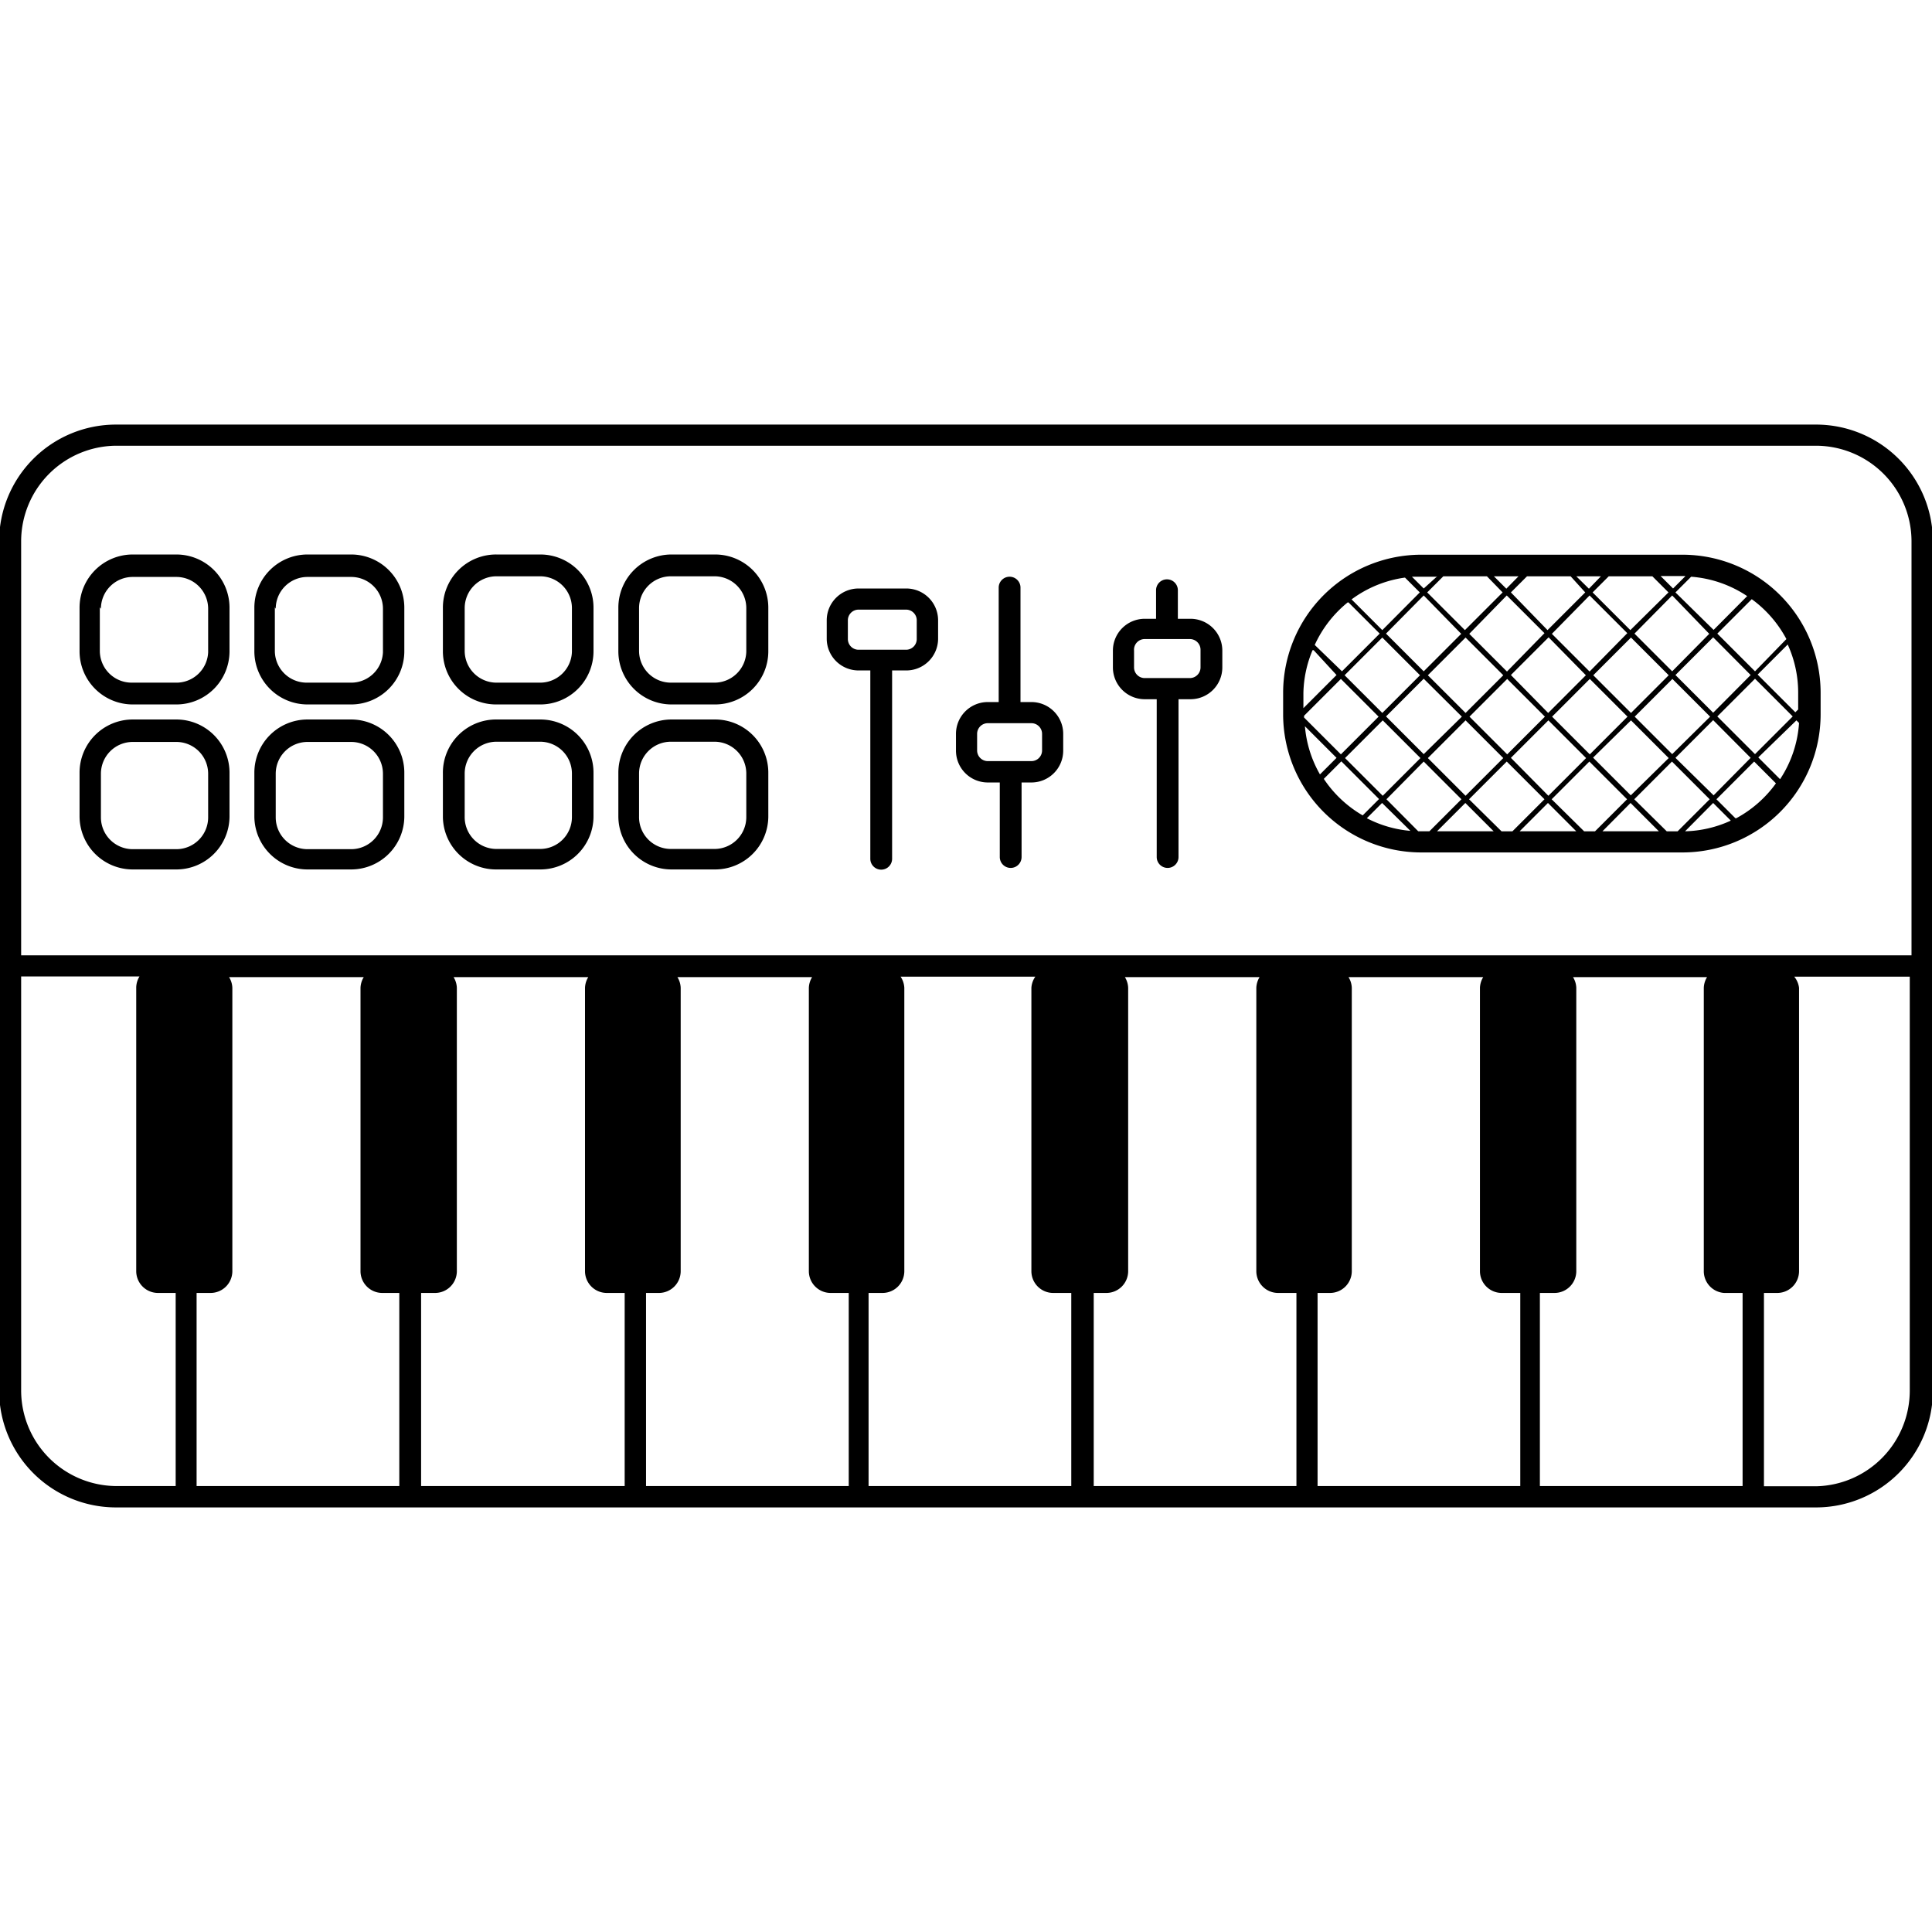 <svg height='300px' width='300px'  fill="#000000" xmlns="http://www.w3.org/2000/svg" data-name="Layer 2" viewBox="0 0 88.64 49.68" x="0px" y="0px"><defs><style>.cls-1{fill:none;}</style></defs><title>Keyboard</title><rect class="cls-1" x="83.08" y="39.23" width="2.44" height="2.44" transform="translate(-9.59 46.3) rotate(-45)"></rect><path class="cls-1" d="M84.3,42.52L83,43.81a5.32,5.32,0,0,0,2.1-.49Z" transform="translate(-5.68 -25.16)"></path><polygon class="cls-1" points="78.45 17.19 76.72 15.46 75 17.19 76.47 18.66 76.97 18.66 78.45 17.19"></polygon><path class="cls-1" d="M83.29,32.14l-0.72.72,1.73,1.73L85.86,33A5.32,5.32,0,0,0,83.29,32.14Z" transform="translate(-5.68 -25.16)"></path><polygon class="cls-1" points="73.84 6.96 73.1 7.7 74.83 9.42 76.55 7.7 75.81 6.96 73.84 6.96"></polygon><rect class="cls-1" x="83.08" y="35.43" width="2.44" height="2.44" transform="translate(-6.9 45.18) rotate(-45)"></rect><polygon class="cls-1" points="74.83 17.36 73.52 18.66 76.13 18.66 74.83 17.36"></polygon><polygon class="cls-1" points="71.03 17.36 69.73 18.66 72.33 18.66 71.03 17.36"></polygon><polygon class="cls-1" points="70.86 17.19 69.13 15.46 67.41 17.19 68.88 18.66 69.38 18.66 70.86 17.19"></polygon><polygon class="cls-1" points="74.65 17.19 72.93 15.46 71.2 17.19 72.67 18.66 73.18 18.66 74.65 17.19"></polygon><polygon class="cls-1" points="65.51 7.7 67.23 9.42 68.96 7.7 68.22 6.96 66.25 6.96 65.51 7.7"></polygon><path class="cls-1" d="M67.71,33.17l1.41,1.41,1.73-1.73-0.68-.68A5.32,5.32,0,0,0,67.71,33.17Z" transform="translate(-5.68 -25.16)"></path><path class="cls-1" d="M65.53,38.51s0,0.05,0,.08l1.69,1.69,1.73-1.73-1.73-1.73Z" transform="translate(-5.68 -25.16)"></path><rect class="cls-1" x="67.89" y="35.43" width="2.44" height="2.44" transform="translate(-11.35 34.45) rotate(-45)"></rect><path class="cls-1" d="M67,40.45L65.55,39a5.31,5.31,0,0,0,.74,2.25Z" transform="translate(-5.68 -25.16)"></path><polygon class="cls-1" points="67.23 17.36 65.93 18.66 68.54 18.66 67.23 17.36"></polygon><polygon class="cls-1" points="69.13 7.52 69.7 6.96 68.56 6.96 69.13 7.52"></polygon><polygon class="cls-1" points="69.3 7.7 71.03 9.42 72.75 7.7 72.02 6.96 70.04 6.96 69.3 7.7"></polygon><rect class="cls-1" x="69.79" y="33.53" width="2.44" height="2.44" transform="translate(-9.45 35.23) rotate(-45)"></rect><polygon class="cls-1" points="72.93 7.52 73.49 6.96 72.36 6.96 72.93 7.52"></polygon><rect class="cls-1" x="79.28" y="39.23" width="2.44" height="2.44" transform="translate(-10.7 43.61) rotate(-45)"></rect><rect class="cls-1" x="75.49" y="39.23" width="2.44" height="2.44" transform="translate(-11.81 40.93) rotate(-45)"></rect><rect class="cls-1" x="77.38" y="37.33" width="2.44" height="2.44" transform="translate(-9.91 41.71) rotate(-45)"></rect><rect class="cls-1" x="71.69" y="39.23" width="2.44" height="2.44" transform="translate(-12.92 38.24) rotate(-45)"></rect><rect class="cls-1" x="84.98" y="37.33" width="2.44" height="2.44" transform="translate(-7.69 47.08) rotate(-45)"></rect><rect class="cls-1" x="73.59" y="37.33" width="2.44" height="2.44" transform="translate(-11.03 39.03) rotate(-45)"></rect><path class="cls-1" d="M68.94,42.35l-1.73-1.73-0.8.8a5.39,5.39,0,0,0,1.78,1.67Z" transform="translate(-5.68 -25.16)"></path><path class="cls-1" d="M71.26,43.82l1.47-1.47L71,40.62l-1.73,1.73,1.47,1.47h0.51Z" transform="translate(-5.68 -25.16)"></path><path class="cls-1" d="M88.21,38.84l-0.12-.12-1.73,1.73,1,1A5.32,5.32,0,0,0,88.21,38.84Z" transform="translate(-5.68 -25.16)"></path><rect class="cls-1" x="81.18" y="37.33" width="2.44" height="2.44" transform="translate(-8.8 44.4) rotate(-45)"></rect><rect class="cls-1" x="69.79" y="37.33" width="2.44" height="2.44" transform="translate(-12.14 36.34) rotate(-45)"></rect><rect class="cls-1" x="71.69" y="35.43" width="2.44" height="2.44" transform="translate(-10.24 37.13) rotate(-45)"></rect><rect class="cls-1" x="79.28" y="35.43" width="2.44" height="2.44" transform="translate(-8.02 42.5) rotate(-45)"></rect><path class="cls-1" d="M70.39,43.8l-1.28-1.28-0.7.7A5.31,5.31,0,0,0,70.39,43.8Z" transform="translate(-5.68 -25.16)"></path><rect class="cls-1" x="67.89" y="39.23" width="2.44" height="2.44" transform="translate(-14.04 35.56) rotate(-45)"></rect><path class="cls-1" d="M86.2,40.62l-1.73,1.73,0.87,0.87a5.39,5.39,0,0,0,1.86-1.6Z" transform="translate(-5.68 -25.16)"></path><rect class="cls-1" x="77.38" y="33.53" width="2.44" height="2.44" transform="translate(-7.23 40.6) rotate(-45)"></rect><rect class="cls-1" x="73.59" y="33.53" width="2.44" height="2.44" transform="translate(-8.34 37.92) rotate(-45)"></rect><rect class="cls-1" x="75.49" y="35.43" width="2.44" height="2.44" transform="translate(-9.13 39.82) rotate(-45)"></rect><rect class="cls-1" x="81.18" y="33.53" width="2.44" height="2.44" transform="translate(-6.12 43.29) rotate(-45)"></rect><path class="cls-1" d="M13.71,65H12.9a1,1,0,0,1-1-1V51a1,1,0,0,1,.15-0.49H6.65v19A4.39,4.39,0,0,0,11,73.87h2.68V65Z" transform="translate(-5.68 -25.16)"></path><rect class="cls-1" x="12.65" y="6.96" width="4.88" height="4.88" rx="1.46" ry="1.46"></rect><path class="cls-1" d="M88,50.49a1,1,0,0,1,.15.49V64a1,1,0,0,1-1,1H86.61v8.86H89a4.39,4.39,0,0,0,4.38-4.38v-19H88Z" transform="translate(-5.68 -25.16)"></path><rect class="cls-1" x="12.65" y="14.55" width="4.88" height="4.88" rx="1.46" ry="1.46"></rect><rect class="cls-1" x="21.33" y="6.96" width="4.88" height="4.88" rx="1.46" ry="1.46"></rect><path class="cls-1" d="M75.36,65H74.52a1,1,0,0,1-1-1V51a1,1,0,0,1,.15-0.49H67.51a1,1,0,0,1,.15.49V64a1,1,0,0,1-1,1H66.06v8.86h9.3V65Z" transform="translate(-5.68 -25.16)"></path><rect class="cls-1" x="21.33" y="14.55" width="4.88" height="4.88" rx="1.46" ry="1.46"></rect><path class="cls-1" d="M86.37,36.65l1.73,1.73,0.14-.14V37.48a5.32,5.32,0,0,0-.48-2.21Z" transform="translate(-5.68 -25.16)"></path><rect class="cls-1" x="4.63" y="14.55" width="4.88" height="4.88" rx="1.46" ry="1.46"></rect><path class="cls-1" d="M84,50.49H77.78a1,1,0,0,1,.15.49V64a1,1,0,0,1-1,1H76.34v8.86h9.3V65H84.78a1,1,0,0,1-1-1V51A1,1,0,0,1,84,50.49Z" transform="translate(-5.68 -25.16)"></path><path class="cls-1" d="M24,73.87V65H23.17a1,1,0,0,1-1-1V51a1,1,0,0,1,.15-0.49H16.16a1,1,0,0,1,.15.49V64a1,1,0,0,1-1,1H14.69v8.86H24Z" transform="translate(-5.68 -25.16)"></path><path class="cls-1" d="M34.26,65H33.44a1,1,0,0,1-1-1V51a1,1,0,0,1,.15-0.49H26.43a1,1,0,0,1,.15.49V64a1,1,0,0,1-1,1H25v8.86h9.3V65Z" transform="translate(-5.68 -25.16)"></path><path class="cls-1" d="M44.54,65H43.71a1,1,0,0,1-1-1V51a1,1,0,0,1,.15-0.49H36.7a1,1,0,0,1,.15.49V64a1,1,0,0,1-1,1H35.24v8.86h9.3V65Z" transform="translate(-5.68 -25.16)"></path><path class="cls-1" d="M93.35,49.51v-19A4.39,4.39,0,0,0,89,26.13H11a4.39,4.39,0,0,0-4.38,4.38v19h86.7Zm-28.8-12a6.34,6.34,0,0,1,6.33-6.33h12a6.34,6.34,0,0,1,6.33,6.33v1a6.34,6.34,0,0,1-6.33,6.33h-12a6.34,6.34,0,0,1-6.33-6.33v-1Zm-7.81-1.94a1.46,1.46,0,0,1,1.46-1.46h0.55V32.76a0.49,0.49,0,1,1,1,0v1.31h0.55a1.46,1.46,0,0,1,1.46,1.46V36.3a1.46,1.46,0,0,1-1.46,1.46H59.72V45a0.49,0.49,0,0,1-1,0V37.76H58.2a1.46,1.46,0,0,1-1.46-1.46V35.53Zm-7.22,3.82A1.46,1.46,0,0,1,51,37.89h0.55V32.64a0.49,0.49,0,1,1,1,0v5.25H53a1.46,1.46,0,0,1,1.46,1.46v0.76A1.46,1.46,0,0,1,53,41.58H52.5V45a0.49,0.49,0,0,1-1,0V41.58H51a1.46,1.46,0,0,1-1.46-1.46V39.35Zm-5.9-5.21a1.46,1.46,0,0,1,1.46-1.46h2.18a1.46,1.46,0,0,1,1.46,1.46V35a1.46,1.46,0,0,1-1.46,1.46H46.59v8.64a0.49,0.49,0,1,1-1,0V36.44H45.07A1.46,1.46,0,0,1,43.61,35V34.14Zm-9.55-.56a2.44,2.44,0,0,1,2.44-2.44h2a2.44,2.44,0,0,1,2.44,2.44v2A2.44,2.44,0,0,1,38.45,38h-2a2.44,2.44,0,0,1-2.44-2.44v-2Zm0,7.59a2.44,2.44,0,0,1,2.44-2.44h2a2.44,2.44,0,0,1,2.44,2.44v2a2.44,2.44,0,0,1-2.44,2.44h-2a2.44,2.44,0,0,1-2.44-2.44v-2Zm-8-7.59a2.44,2.44,0,0,1,2.44-2.44h2a2.44,2.44,0,0,1,2.44,2.44v2A2.44,2.44,0,0,1,30.43,38h-2A2.44,2.44,0,0,1,26,35.54v-2Zm0,7.59a2.44,2.44,0,0,1,2.44-2.44h2a2.44,2.44,0,0,1,2.44,2.44v2a2.44,2.44,0,0,1-2.44,2.44h-2A2.44,2.44,0,0,1,26,43.13v-2Zm-8.68-7.59a2.44,2.44,0,0,1,2.44-2.44h2a2.44,2.44,0,0,1,2.44,2.44v2A2.44,2.44,0,0,1,21.75,38h-2a2.44,2.44,0,0,1-2.44-2.44v-2Zm0,7.59a2.44,2.44,0,0,1,2.44-2.44h2a2.44,2.44,0,0,1,2.44,2.44v2a2.44,2.44,0,0,1-2.44,2.44h-2a2.44,2.44,0,0,1-2.44-2.44v-2Zm-8-7.59a2.44,2.44,0,0,1,2.44-2.44h2a2.44,2.44,0,0,1,2.44,2.44v2A2.44,2.44,0,0,1,13.72,38h-2a2.44,2.44,0,0,1-2.44-2.44v-2Zm0,7.59a2.44,2.44,0,0,1,2.44-2.44h2a2.44,2.44,0,0,1,2.44,2.44v2a2.44,2.44,0,0,1-2.44,2.44h-2a2.44,2.44,0,0,1-2.44-2.44v-2Z" transform="translate(-5.68 -25.16)"></path><rect class="cls-1" x="4.63" y="6.96" width="4.88" height="4.88" rx="1.46" ry="1.46"></rect><path class="cls-1" d="M65.09,65H64.25a1,1,0,0,1-1-1V51a1,1,0,0,1,.15-0.49H57.24a1,1,0,0,1,.15.49V64a1,1,0,0,1-1,1H55.79v8.86h9.3V65Z" transform="translate(-5.68 -25.16)"></path><path class="cls-1" d="M67,36.65L65.9,35.51a5.32,5.32,0,0,0-.38,2v0.7Z" transform="translate(-5.68 -25.16)"></path><path class="cls-1" d="M54.81,65H54a1,1,0,0,1-1-1V51a1,1,0,0,1,.15-0.49H47a1,1,0,0,1,.15.49V64a1,1,0,0,1-1,1H45.51v8.86h9.3V65Z" transform="translate(-5.68 -25.16)"></path><path class="cls-1" d="M67.22,36.48l1.73-1.73-1.43-1.43A5.38,5.38,0,0,0,66,35.27Z" transform="translate(-5.68 -25.16)"></path><rect class="cls-1" x="52.03" y="9.89" width="3.04" height="1.74" rx="0.49" ry="0.49"></rect><path class="cls-1" d="M84.47,34.75l1.73,1.73L87.64,35a5.39,5.39,0,0,0-1.59-1.86Z" transform="translate(-5.68 -25.16)"></path><rect class="cls-1" x="44.81" y="13.7" width="3.04" height="1.74" rx="0.49" ry="0.49"></rect><path class="cls-1" d="M82.4,32.68L83,32.12H81.84Z" transform="translate(-5.68 -25.16)"></path><rect class="cls-1" x="29.36" y="14.55" width="4.88" height="4.88" rx="1.46" ry="1.46"></rect><path class="cls-1" d="M71,32.68l0.57-.57h-0.7l-0.41,0Z" transform="translate(-5.68 -25.16)"></path><rect class="cls-1" x="38.91" y="8.49" width="3.16" height="1.82" rx="0.49" ry="0.49"></rect><rect class="cls-1" x="29.36" y="6.96" width="4.88" height="4.88" rx="1.46" ry="1.46"></rect><path d="M89,25.16H11a5.36,5.36,0,0,0-5.36,5.36v39A5.36,5.36,0,0,0,11,74.84H89a5.36,5.36,0,0,0,5.36-5.36v-39A5.36,5.36,0,0,0,89,25.16ZM11,26.13H89a4.39,4.39,0,0,1,4.38,4.38v19H6.65v-19A4.39,4.39,0,0,1,11,26.13ZM84.78,65h0.85v8.86h-9.3V65H77a1,1,0,0,0,1-1V51a1,1,0,0,0-.15-0.49H84a1,1,0,0,0-.15.49V64A1,1,0,0,0,84.78,65ZM15.34,65a1,1,0,0,0,1-1V51a1,1,0,0,0-.15-0.49h6.18a1,1,0,0,0-.15.49V64a1,1,0,0,0,1,1H24v8.86h-9.3V65h0.65ZM25,65h0.64a1,1,0,0,0,1-1V51a1,1,0,0,0-.15-0.49h6.18a1,1,0,0,0-.15.49V64a1,1,0,0,0,1,1h0.82v8.86H25V65Zm10.27,0h0.64a1,1,0,0,0,1-1V51a1,1,0,0,0-.15-0.49h6.18a1,1,0,0,0-.15.49V64a1,1,0,0,0,1,1h0.83v8.86h-9.3V65Zm10.27,0h0.63a1,1,0,0,0,1-1V51A1,1,0,0,0,47,50.49h6.18A1,1,0,0,0,53,51V64a1,1,0,0,0,1,1h0.83v8.86h-9.3V65Zm10.27,0h0.63a1,1,0,0,0,1-1V51a1,1,0,0,0-.15-0.49h6.18a1,1,0,0,0-.15.49V64a1,1,0,0,0,1,1h0.84v8.86h-9.3V65Zm10.27,0h0.62a1,1,0,0,0,1-1V51a1,1,0,0,0-.15-0.49h6.18a1,1,0,0,0-.15.49V64a1,1,0,0,0,1,1h0.85v8.86h-9.3V65ZM6.65,69.48v-19h5.43a1,1,0,0,0-.15.49V64a1,1,0,0,0,1,1h0.81v8.86H11A4.39,4.39,0,0,1,6.65,69.48ZM89,73.87H86.61V65h0.61a1,1,0,0,0,1-1V51A1,1,0,0,0,88,50.49h5.3v19A4.39,4.39,0,0,1,89,73.87Z" transform="translate(-5.68 -25.16)"></path><path d="M11.77,38h2a2.44,2.44,0,0,0,2.44-2.44v-2a2.44,2.44,0,0,0-2.44-2.44h-2a2.44,2.44,0,0,0-2.44,2.44v2A2.44,2.44,0,0,0,11.77,38Zm-1.46-4.39a1.46,1.46,0,0,1,1.46-1.46h2a1.46,1.46,0,0,1,1.46,1.46v2A1.46,1.46,0,0,1,13.72,37h-2a1.46,1.46,0,0,1-1.46-1.46v-2Z" transform="translate(-5.68 -25.16)"></path><path d="M19.79,38h2a2.44,2.44,0,0,0,2.44-2.44v-2a2.44,2.44,0,0,0-2.44-2.44h-2a2.44,2.44,0,0,0-2.44,2.44v2A2.44,2.44,0,0,0,19.79,38Zm-1.46-4.39a1.46,1.46,0,0,1,1.46-1.46h2a1.46,1.46,0,0,1,1.46,1.46v2A1.46,1.46,0,0,1,21.75,37h-2a1.46,1.46,0,0,1-1.46-1.46v-2Z" transform="translate(-5.68 -25.16)"></path><path d="M11.77,45.57h2a2.44,2.44,0,0,0,2.44-2.44v-2a2.44,2.44,0,0,0-2.44-2.44h-2a2.44,2.44,0,0,0-2.44,2.44v2A2.44,2.44,0,0,0,11.77,45.57Zm-1.46-4.39a1.46,1.46,0,0,1,1.46-1.46h2a1.46,1.46,0,0,1,1.46,1.46v2a1.46,1.46,0,0,1-1.46,1.46h-2a1.46,1.46,0,0,1-1.46-1.46v-2Z" transform="translate(-5.68 -25.16)"></path><path d="M19.79,45.57h2a2.44,2.44,0,0,0,2.44-2.44v-2a2.44,2.44,0,0,0-2.44-2.44h-2a2.44,2.44,0,0,0-2.44,2.44v2A2.44,2.44,0,0,0,19.79,45.57Zm-1.46-4.39a1.46,1.46,0,0,1,1.46-1.46h2a1.46,1.46,0,0,1,1.46,1.46v2a1.46,1.46,0,0,1-1.46,1.46h-2a1.46,1.46,0,0,1-1.46-1.46v-2Z" transform="translate(-5.68 -25.16)"></path><path d="M28.47,38h2a2.44,2.44,0,0,0,2.44-2.44v-2a2.44,2.44,0,0,0-2.44-2.44h-2A2.44,2.44,0,0,0,26,33.58v2A2.44,2.44,0,0,0,28.47,38ZM27,33.58a1.46,1.46,0,0,1,1.46-1.46h2a1.46,1.46,0,0,1,1.46,1.46v2A1.46,1.46,0,0,1,30.43,37h-2A1.46,1.46,0,0,1,27,35.54v-2Z" transform="translate(-5.68 -25.16)"></path><path d="M36.49,38h2a2.44,2.44,0,0,0,2.44-2.44v-2a2.44,2.44,0,0,0-2.44-2.44h-2a2.44,2.44,0,0,0-2.44,2.44v2A2.44,2.44,0,0,0,36.49,38ZM35,33.58a1.46,1.46,0,0,1,1.46-1.46h2a1.46,1.46,0,0,1,1.46,1.46v2A1.46,1.46,0,0,1,38.45,37h-2A1.46,1.46,0,0,1,35,35.54v-2Z" transform="translate(-5.68 -25.16)"></path><path d="M28.47,45.57h2a2.44,2.44,0,0,0,2.44-2.44v-2a2.44,2.44,0,0,0-2.44-2.44h-2A2.44,2.44,0,0,0,26,41.17v2A2.44,2.44,0,0,0,28.47,45.57ZM27,41.17a1.46,1.46,0,0,1,1.46-1.46h2a1.46,1.46,0,0,1,1.46,1.46v2a1.46,1.46,0,0,1-1.46,1.46h-2A1.46,1.46,0,0,1,27,43.13v-2Z" transform="translate(-5.68 -25.16)"></path><path d="M36.49,45.57h2a2.44,2.44,0,0,0,2.44-2.44v-2a2.44,2.44,0,0,0-2.44-2.44h-2a2.44,2.44,0,0,0-2.44,2.44v2A2.44,2.44,0,0,0,36.49,45.57ZM35,41.17a1.46,1.46,0,0,1,1.46-1.46h2a1.46,1.46,0,0,1,1.46,1.46v2a1.46,1.46,0,0,1-1.46,1.46h-2A1.46,1.46,0,0,1,35,43.13v-2Z" transform="translate(-5.68 -25.16)"></path><path d="M70.88,44.79h12a6.34,6.34,0,0,0,6.33-6.33v-1a6.34,6.34,0,0,0-6.33-6.33h-12a6.34,6.34,0,0,0-6.33,6.33v1A6.34,6.34,0,0,0,70.88,44.79Zm-4.46-3.38,0.8-.8,1.73,1.73-0.75.75A5.39,5.39,0,0,1,66.42,41.42ZM86.2,40.28l-1.73-1.73,1.73-1.73,1.73,1.73Zm1.9-1.55,0.12,0.12a5.32,5.32,0,0,1-.87,2.58l-1-1Zm-15-.17,1.73-1.73,1.73,1.73-1.73,1.73Zm1.55,1.9-1.73,1.73-1.73-1.73,1.73-1.73Zm2.07-1.73,1.73,1.73-1.73,1.73L75,40.45Zm0.17-.17,1.73-1.73,1.73,1.73-1.73,1.73Zm3.62,0.17,1.73,1.73L80.5,42.17l-1.73-1.73Zm0.17-.17,1.73-1.73,1.73,1.73L82.4,40.28Zm-0.17-.17-1.73-1.73,1.73-1.73,1.73,1.73Zm-1.9-1.9-1.73-1.73L78.61,33l1.73,1.73Zm-0.17.17-1.73,1.73L75,36.65l1.73-1.73Zm-3.62-.17-1.73-1.73L74.81,33l1.73,1.73Zm-0.17.17-1.73,1.73-1.73-1.73,1.73-1.73Zm-1.9,1.9L71,40.28l-1.73-1.73L71,36.82Zm-1.9,1.9-1.73,1.73-1.73-1.73,1.73-1.73ZM70.39,43.8a5.31,5.31,0,0,1-2-.58l0.7-.7Zm-1.1-1.45L71,40.62l1.73,1.73-1.47,1.47H70.75Zm3.62,0.17,1.3,1.3h-2.6Zm0.17-.17,1.73-1.73,1.73,1.73-1.47,1.47h-0.5Zm3.62,0.17,1.3,1.3h-2.6Zm0.17-.17,1.73-1.73,1.73,1.73-1.47,1.47h-0.5Zm3.62,0.17,1.3,1.3H79.2Zm0.17-.17,1.73-1.73,1.73,1.73-1.47,1.47h-0.5Zm3.62,0.17,0.81,0.81a5.32,5.32,0,0,1-2.1.49Zm-1.73-2.07,1.73-1.73L86,40.45,84.3,42.17Zm1.73-2.07-1.73-1.73,1.73-1.73L86,36.65Zm-1.73-5.52,0.72-.72a5.32,5.32,0,0,1,2.57.89L84.3,34.58Zm1.55,1.9L82.4,36.48l-1.73-1.73L82.4,33Zm-3.62-.17-1.73-1.73,0.74-.74h2l0.74,0.74Zm-1.9-1.9L78,32.12h1.13Zm-0.17.17-1.73,1.73L75,32.86l0.74-.74h2Zm-3.62-.17-0.57-.57h1.13Zm-0.17.17-1.73,1.73-1.73-1.73,0.74-.74h2Zm-1.9,1.9L71,36.48l-1.73-1.73L71,33Zm-3.62-.17-1.41-1.41a5.32,5.32,0,0,1,2.45-1l0.68,0.68Zm1.73,2.07-1.73,1.73-1.73-1.73,1.73-1.73Zm-1.9,1.9-1.73,1.73-1.69-1.69s0-.05,0-0.08l1.69-1.69ZM67,40.45l-0.76.76A5.31,5.31,0,0,1,65.55,39Zm18.3,2.77-0.87-.87,1.73-1.73,1,1A5.39,5.39,0,0,1,85.34,43.22Zm2.89-5-0.14.14-1.73-1.73,1.38-1.38a5.32,5.32,0,0,1,.48,2.21v0.76ZM87.64,35L86.2,36.48l-1.73-1.73,1.58-1.58A5.39,5.39,0,0,1,87.64,35ZM83,32.12l-0.56.56-0.57-.57H83Zm-11.38,0L71,32.68l-0.54-.54,0.41,0h0.7Zm-4.07,1.2,1.43,1.43-1.73,1.73L66,35.27A5.38,5.38,0,0,1,67.51,33.32Zm-1.6,2.19L67,36.65l-1.52,1.52v-0.7A5.32,5.32,0,0,1,65.9,35.51Z" transform="translate(-5.68 -25.16)"></path><path d="M45.07,36.44h0.54v8.64a0.49,0.49,0,1,0,1,0V36.44h0.67A1.46,1.46,0,0,0,48.72,35V34.14a1.46,1.46,0,0,0-1.46-1.46H45.07a1.46,1.46,0,0,0-1.46,1.46V35A1.46,1.46,0,0,0,45.07,36.44Zm-0.49-2.3a0.49,0.49,0,0,1,.49-0.49h2.18a0.49,0.49,0,0,1,.49.49V35a0.49,0.49,0,0,1-.49.49H45.07A0.49,0.49,0,0,1,44.58,35V34.14Z" transform="translate(-5.68 -25.16)"></path><path d="M51,41.58h0.55V45a0.49,0.49,0,0,0,1,0V41.58H53a1.46,1.46,0,0,0,1.46-1.46V39.35A1.46,1.46,0,0,0,53,37.89H52.5V32.64a0.49,0.49,0,1,0-1,0v5.25H51a1.46,1.46,0,0,0-1.46,1.46v0.76A1.46,1.46,0,0,0,51,41.58Zm-0.49-2.23A0.49,0.49,0,0,1,51,38.86H53a0.49,0.49,0,0,1,.49.49v0.76a0.49,0.49,0,0,1-.49.49H51a0.49,0.49,0,0,1-.49-0.49V39.35Z" transform="translate(-5.68 -25.16)"></path><path d="M58.2,37.76h0.55V45a0.49,0.49,0,0,0,1,0V37.76h0.55a1.46,1.46,0,0,0,1.46-1.46V35.53a1.46,1.46,0,0,0-1.46-1.46H59.72V32.76a0.49,0.49,0,1,0-1,0v1.31H58.2a1.46,1.46,0,0,0-1.46,1.46V36.3A1.46,1.46,0,0,0,58.2,37.76Zm-0.49-2.23A0.49,0.49,0,0,1,58.2,35h2.07a0.49,0.49,0,0,1,.49.49V36.3a0.49,0.49,0,0,1-.49.49H58.2a0.49,0.49,0,0,1-.49-0.49V35.53Z" transform="translate(-5.68 -25.16)"></path></svg>